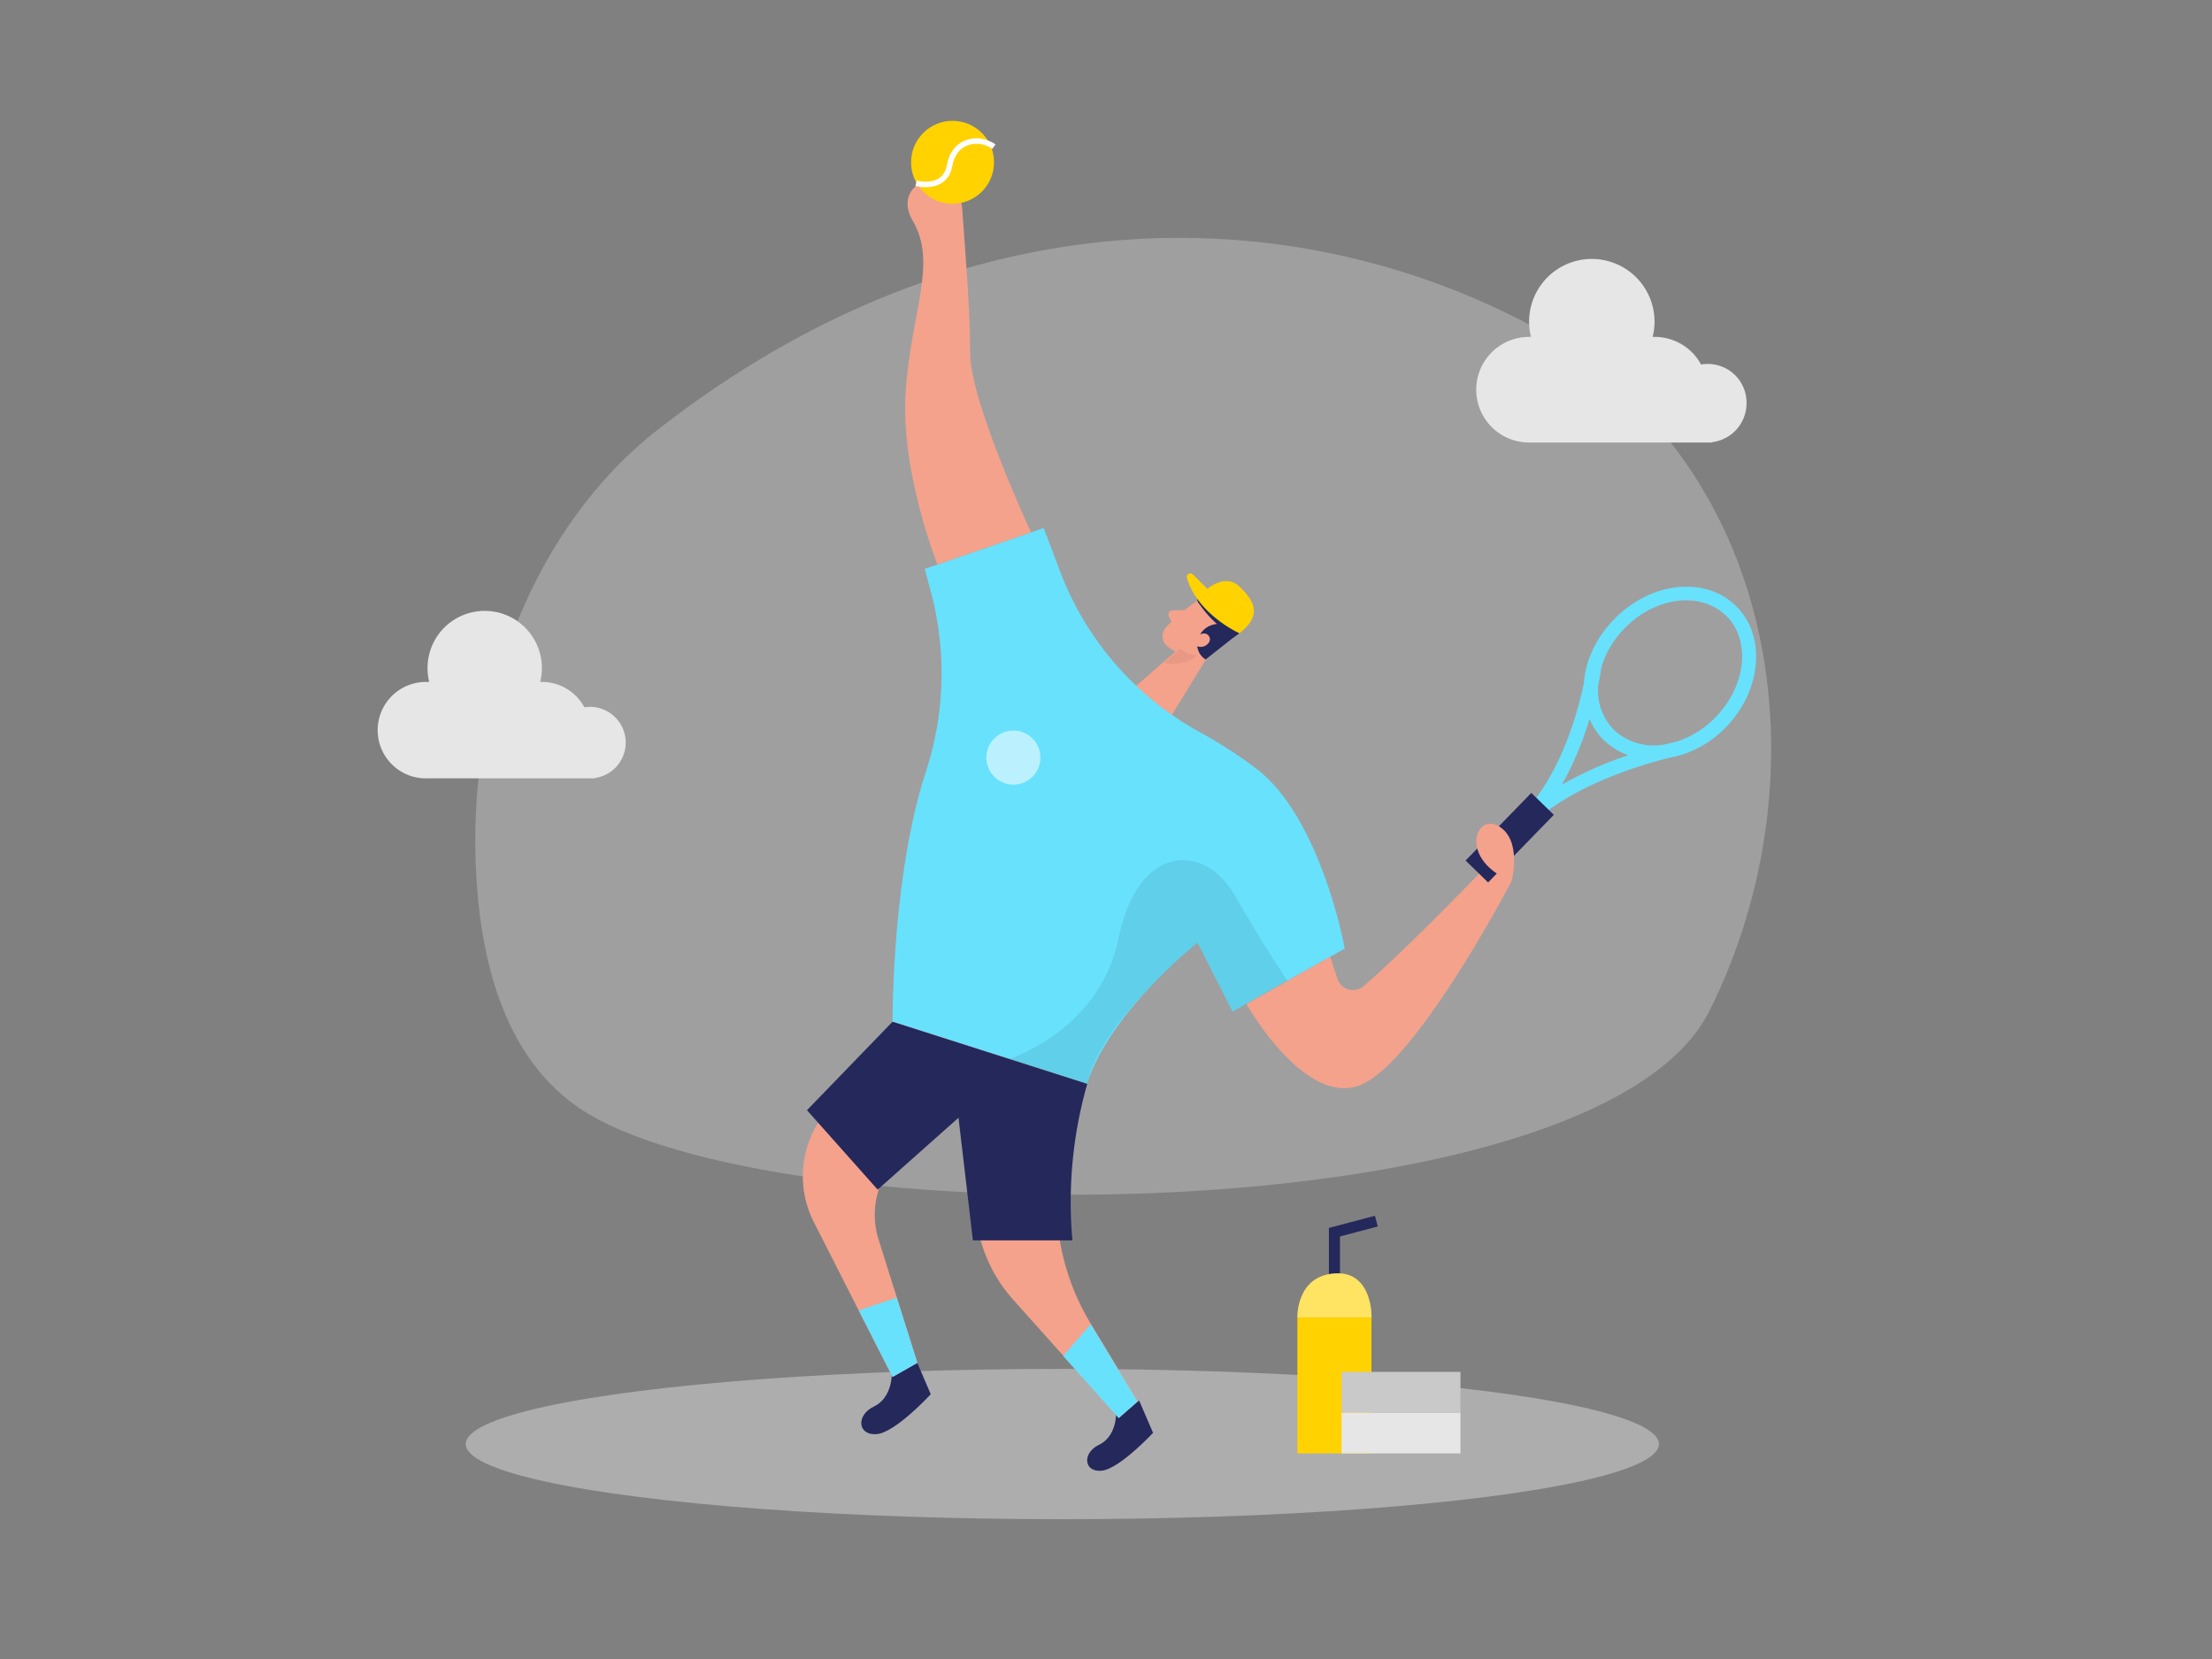<svg id="Layer_1" data-name="Layer 1" xmlns="http://www.w3.org/2000/svg" viewBox="0 0 400 300"><rect x="0" y="0" width="400" height="300" fill="#808080" stroke="none"/><title>#94_tennis_twocolour</title><path d="M118.73,77.87C97,94.9,84.1,126.16,86.15,158.8c1,16.69,5.8,32.89,18.61,41.58,34.34,23.29,184,23.12,204.37-17.59,21-41.93,13.79-100.31-34-124.83C233.75,36.69,174.88,33.88,118.73,77.87Z" fill="#e6e6e6" opacity="0.3"/><path d="M304,136.53v0a19.54,19.54,0,0,0,8.08-5c6.54-6.73,7.35-16.6,1.79-22s-15.4-4.32-21.94,2.42A19.55,19.55,0,0,0,287,120.2h0a16.88,16.88,0,0,0-.58,3.32c-1.11,5.3-4,15.82-10.54,23.12l1.88,1.73c.07-.07,6.7-6.9,24.1-11.34a16.6,16.6,0,0,0,1.94-.47Zm8.09-25.24c4.55,4.42,3.72,12.67-1.85,18.39a17.13,17.13,0,0,1-6.9,4.38c-.71.16-1.41.34-2.1.51a10.56,10.56,0,0,1-9.33-2.52A10.25,10.25,0,0,1,289,124c.35-1.73.52-2.93.58-3.35a17,17,0,0,1,4.17-7C299.28,107.93,307.5,106.87,312.05,111.29ZM282.43,141.9a56.74,56.74,0,0,0,5-11.91,11.7,11.7,0,0,0,2.63,3.89,12,12,0,0,0,4.39,2.68A66.28,66.28,0,0,0,282.43,141.9Z" fill="#68e1fd"/><ellipse cx="192.1" cy="261.13" rx="107.88" ry="13.59" fill="#e6e6e6" opacity="0.45"/><path d="M216.62,108.59a29.14,29.14,0,0,0-5.9,5,2.34,2.34,0,0,0,.41,3.3,5.16,5.16,0,0,0,5.56.82l4.08-1.38a4.2,4.2,0,0,0,2.42-4.21C223.08,108.92,218.94,106.94,216.62,108.59Z" fill="#f4a28c"/><polygon points="219.86 116.34 211.85 129.38 204.97 124.45 213.57 116.94 219.86 116.34" fill="#f4a28c"/><path d="M216.53,108.33c-.12.47.37.9.64,1.3a19.35,19.35,0,0,0,2.9,3.21,3.88,3.88,0,0,0-3.39,2.61,3.17,3.17,0,0,0,1.34,3.8l4.71-3.72,1.39-1-5.32-7S216.9,106.82,216.53,108.33Z" fill="#24285b"/><path d="M216.49,115s1.44-1.07,2.16.08-1.36,2.72-2.68,1.41Z" fill="#f4a28c"/><path d="M214.22,110.31l-2.22.07a.75.75,0,0,0-.64,1.09l.83,1.62Z" fill="#f4a28c"/><path d="M213.43,117.3a5.59,5.59,0,0,0,3,1.17s-1.83,2.15-5.9,1.4Z" fill="#ce8172" opacity="0.31"/><path d="M161.27,248.48s.07,4.28-3.23,5.86-2.94,5.25.46,5,9.81-7.22,9.81-7.22l-2.64-6.14Z" fill="#24285b"/><path d="M201.83,255.69s.06,4.06-3.07,5.56-2.78,5,.44,4.7,9.31-6.85,9.31-6.85L206,253.28Z" fill="#24285b"/><path d="M113.15,134.29a6.47,6.47,0,0,0-6.47-6.47,7.18,7.18,0,0,0-1,.09A8.7,8.7,0,0,0,98,123.32l-.32,0a10.34,10.34,0,1,0-20.06,0l-.31,0a8.72,8.72,0,1,0,0,17.43h30.24v-.06A6.47,6.47,0,0,0,113.15,134.29Z" fill="#e6e6e6"/><path d="M315.83,72.92a7,7,0,0,0-8.22-7,9.54,9.54,0,0,0-8.41-5l-.35,0a11.34,11.34,0,1,0-22,0l-.35,0a9.55,9.55,0,1,0,0,19.1h33.15v-.07A7.08,7.08,0,0,0,315.83,72.92Z" fill="#e6e6e6"/><path d="M191.68,103.28a55.67,55.67,0,0,0,25.07,29,82.76,82.76,0,0,1,10.5,6.77c11.7,9,15.92,32.48,15.92,32.48l-20.28,11.39-6.32-12.43s-15.86,12.4-20,25.5L161.4,184.76s-.14-26.5,6.07-45.35a57,57,0,0,0,.76-32.75l-1-3.78,21.5-7.4Z" fill="#68e1fd"/><path d="M161.4,184.76l-12.6,17A18.33,18.33,0,0,0,147.17,221l14.23,28,4.49-2.55-7-22.26A14.9,14.9,0,0,1,163,208.71l9.92-9.11,3.86,22.18a26.68,26.68,0,0,0,6.4,13.2l19.15,21.44,3.41-3-8.46-14A42.51,42.51,0,0,1,193,204.63a48.65,48.65,0,0,1,3.59-8.63Z" fill="#f4a28c"/><path d="M161.4,184.76l-15.47,16,12.78,14.36,14.62-13,2.6,22.18h18A77.72,77.72,0,0,1,196.61,196Z" fill="#24285b"/><path d="M224.12,114.51s-7.53-3.36-9.49-10a.65.65,0,0,1,1.08-.63l2.63,2.61s3.22-2.87,5.78-.43S228.43,111.2,224.12,114.51Z" fill="#ffd200"/><path d="M225.38,181.54s10.88,19.29,21.1,14.46,26.85-36.63,26.85-36.63l-4.53-2.76s-14.37,15-22.25,21.73a2.93,2.93,0,0,1-4.68-1.32l-1.33-4Z" fill="#f4a28c"/><rect x="270.15" y="142.96" width="5.68" height="17.05" transform="translate(182.8 -147.41) rotate(44.18)" fill="#24285b"/><path d="M273.33,159.37s2-7.38-2.27-9.94S263.68,155.39,273.33,159.37Z" fill="#f4a28c"/><path d="M182.5,191.5s16.37-5.1,19.79-21.91,15.34-17.46,21-7.67,9.52,15.46,9.52,15.46l-9.9,5.55-6.32-12.43s-17.55,14-20,25.5Z" opacity="0.08"/><polygon points="155.29 236.97 162.16 234.65 165.89 246.44 161.41 248.99 155.29 236.97" fill="#68e1fd"/><polygon points="192.25 245.19 197.24 239.47 205.7 253.46 202.29 256.42 192.25 245.19" fill="#68e1fd"/><path d="M169.52,102.08s-6.8-17-5.74-31.48,5.75-23,1.28-30.66,8.3-11.07,8.94-2.13,1.39,17.46,1.44,26.19,11,32.26,11,32.26Z" fill="#f4a28c"/><circle cx="172.25" cy="29.35" r="7.5" fill="#ffd200"/><circle cx="183.25" cy="137" r="4.89" fill="#fff" opacity="0.55"/><path d="M165.66,33.15s5.24,1.42,6.07-3.25,5.31-5.3,8-3.38" fill="none" stroke="#fff" stroke-miterlimit="10"/><polyline points="241.31 234.24 241.31 222.82 248.89 220.82" fill="none" stroke="#24285b" stroke-miterlimit="10" stroke-width="2"/><rect x="234.61" y="238.23" width="13.4" height="24.59" fill="#ffd200"/><path d="M234.61,238.23s-.25-7.45,6.7-7.95,6.71,7.95,6.71,7.95Z" fill="#ffd200"/><path d="M234.61,238.23s-.25-7.45,6.7-7.95,6.71,7.95,6.71,7.95Z" fill="#fff" opacity="0.39"/><rect x="242.6" y="255.45" width="21.5" height="7.37" fill="#e6e6e6"/><rect x="242.6" y="248.08" width="21.5" height="7.37" fill="#c9c9c9"/></svg>
